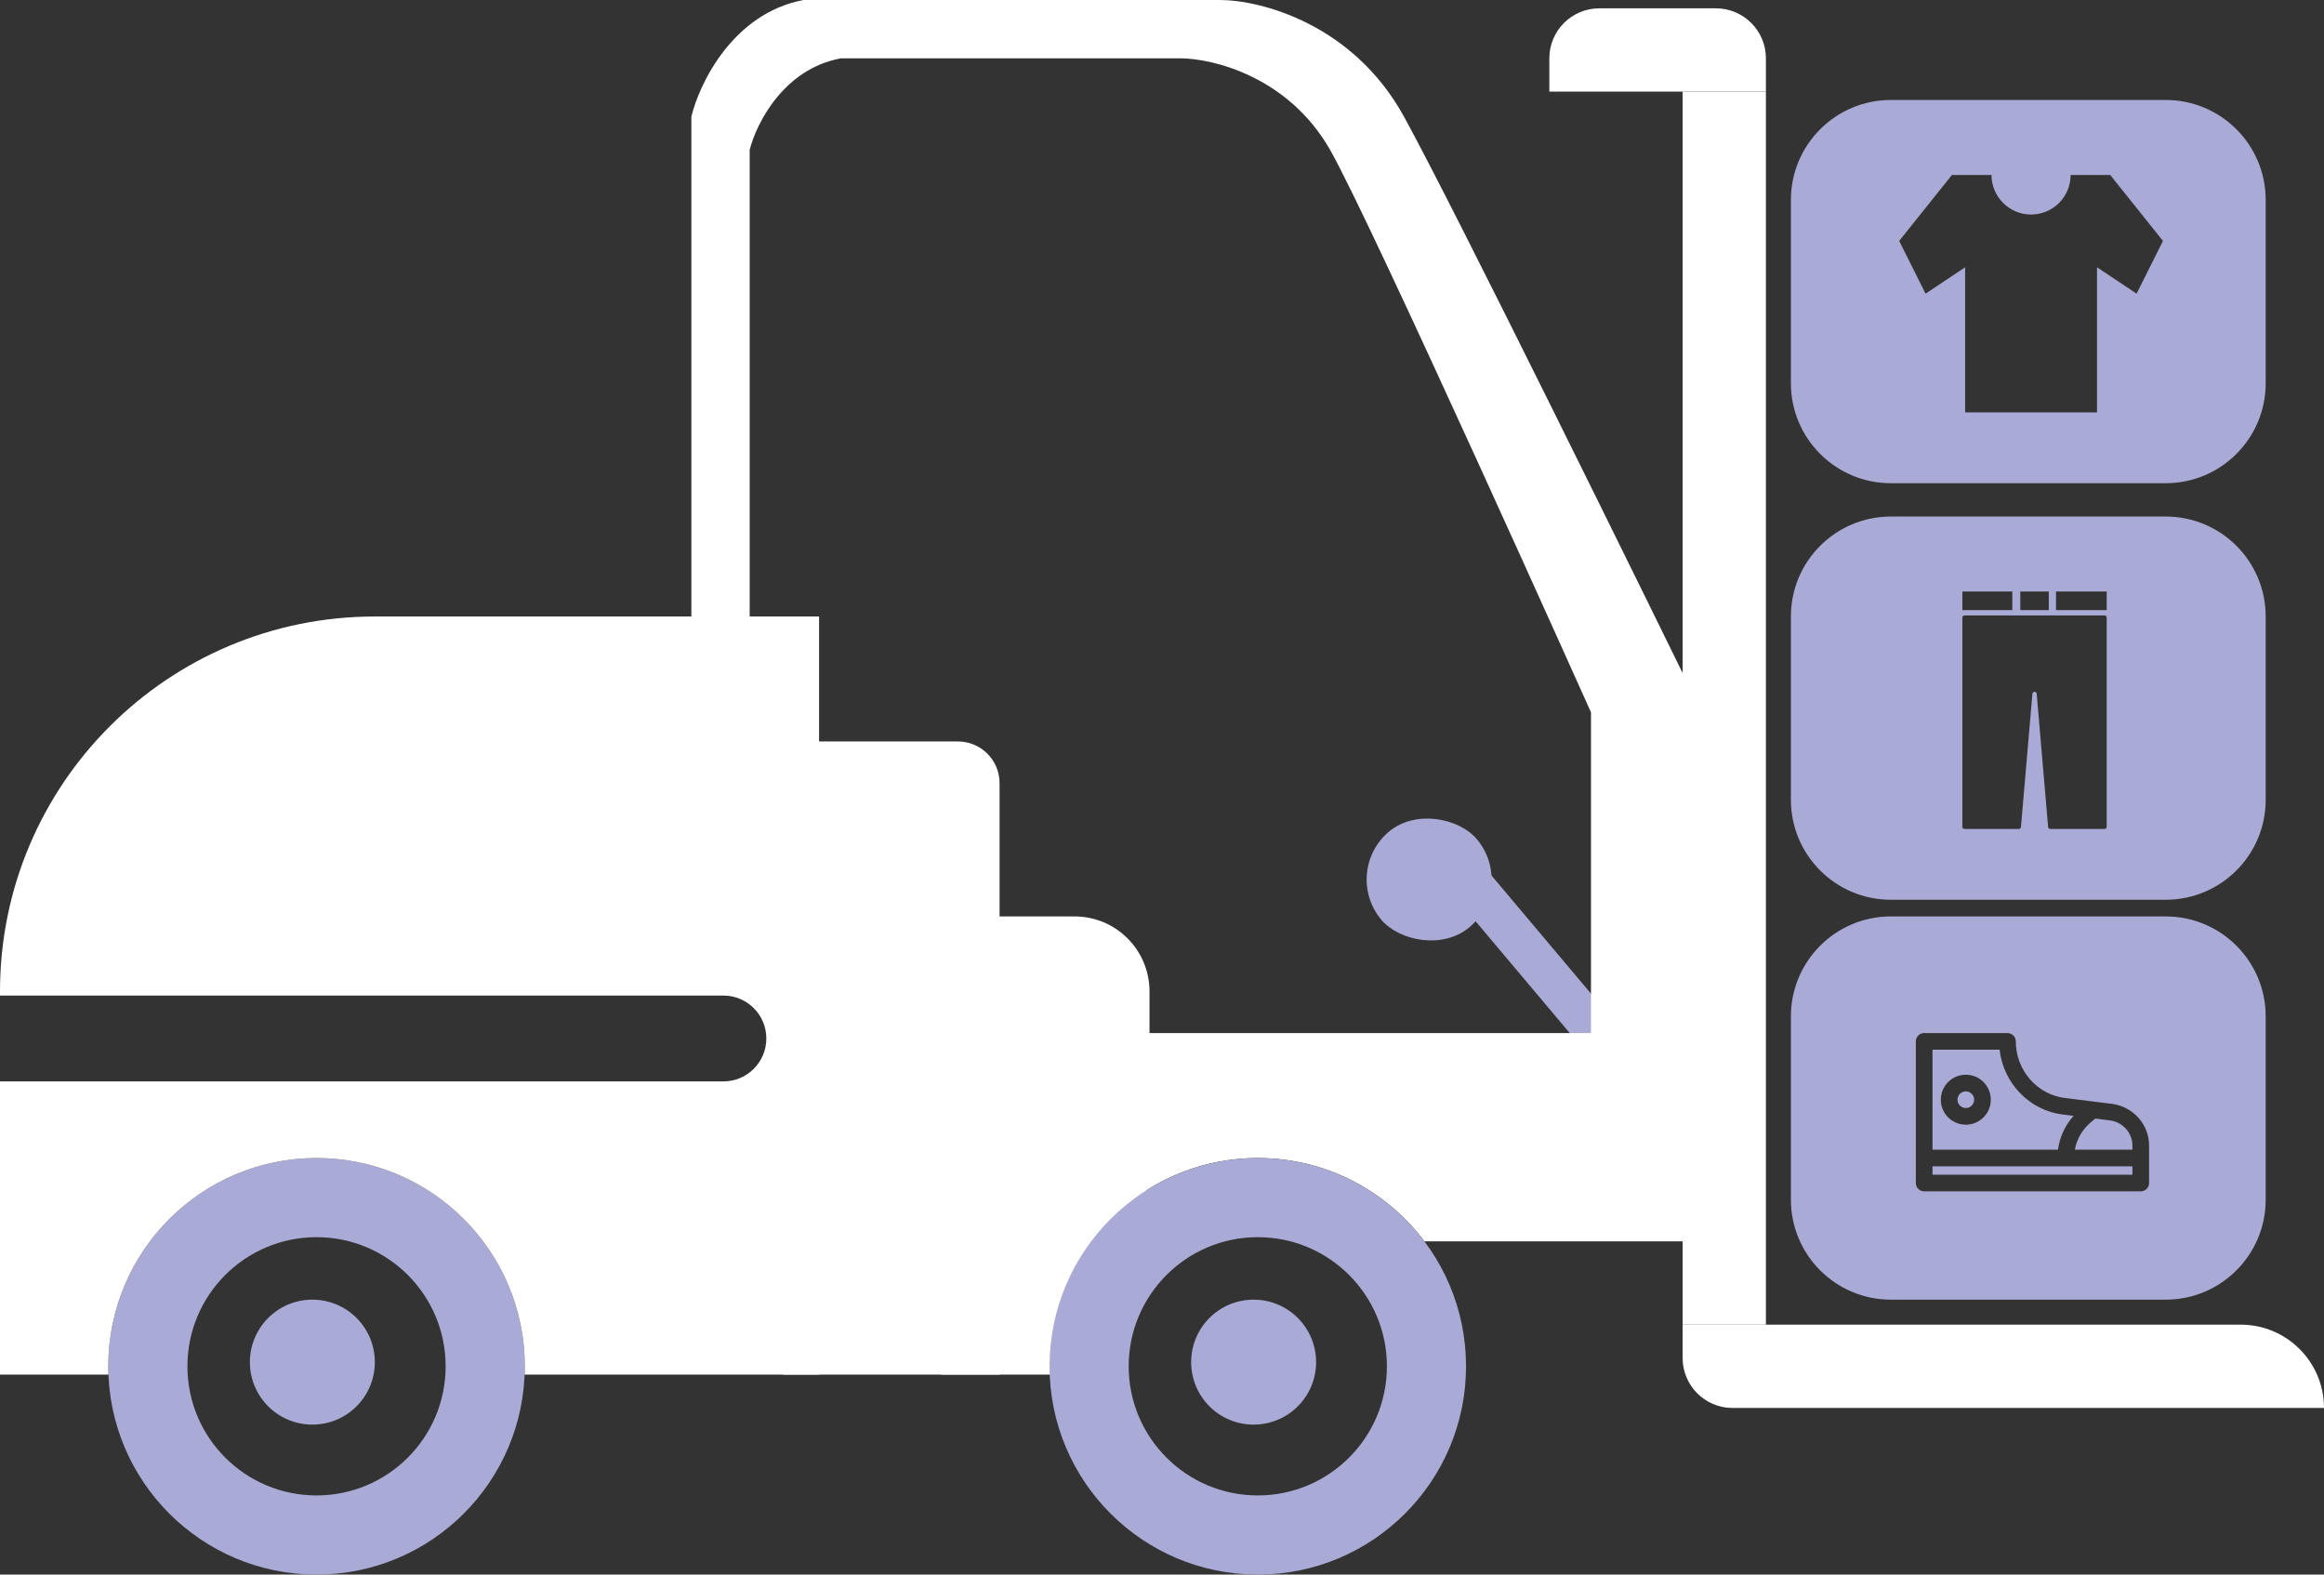 <svg width="279" height="189" viewBox="0 0 279 189" fill="none" xmlns="http://www.w3.org/2000/svg">
<rect x="0" y="0" width="279" height="189" fill="#333333" stroke="none"/>
<rect width="5" height="36.52" transform="translate(171.156 103.469) rotate(-40.106)" fill="#AAAAD6"/>
<rect x="161" y="104.663" width="15" height="15" rx="7.5" transform="rotate(-40.106 161 104.663)" fill="#AAAAD6"/>
<path fill-rule="evenodd" clip-rule="evenodd" d="M146.442 0H96.457C87.998 1.6 83.961 10 83 14V85.65L104.5 130.248L83 149H130.998C135.559 142.928 142.821 139 151 139C159.179 139 166.441 142.928 171.002 149H207V91C196.747 70 174.702 25.2 168.55 14C162.398 2.8 151.248 0 146.442 0ZM141.674 7H100.961C94.071 8.256 90.783 14.852 90 17.993V74.255L114 124H141.674H191V85.5C191 85.5 164.693 26.788 159.682 17.993C154.671 9.199 145.589 7 141.674 7Z" fill="white"/>
<path fill-rule="evenodd" clip-rule="evenodd" d="M129 110H113V165H128.335C128.317 164.594 128.308 164.186 128.308 163.776C128.308 155.526 131.999 148.039 138 142.535V119C138 114.029 133.971 110 129 110Z" fill="white"/>
<path d="M94 89H115C117.761 89 120 91.239 120 94V165H94V89Z" fill="white"/>
<path fill-rule="evenodd" clip-rule="evenodd" d="M13 164C13 150.193 24.193 139 38 139C51.807 139 63 150.193 63 164C63 177.807 51.807 189 38 189C24.193 189 13 177.807 13 164ZM22.5 164C22.5 155.44 29.44 148.5 38 148.5C46.56 148.5 53.5 155.44 53.5 164C53.5 172.56 46.56 179.5 38 179.5C29.44 179.5 22.5 172.56 22.5 164ZM37.5 156C33.358 156 30 159.358 30 163.5C30 167.642 33.358 171 37.5 171C41.642 171 45 167.642 45 163.5C45 159.358 41.642 156 37.5 156Z" fill="#AAAAD6"/>
<path fill-rule="evenodd" clip-rule="evenodd" d="M126 164C126 150.193 137.193 139 151 139C164.807 139 176 150.193 176 164C176 177.807 164.807 189 151 189C137.193 189 126 177.807 126 164ZM135.5 164C135.5 155.44 142.44 148.5 151 148.5C159.56 148.5 166.5 155.44 166.5 164C166.5 172.56 159.56 179.5 151 179.5C142.44 179.5 135.5 172.56 135.5 164ZM150.5 156C146.358 156 143 159.358 143 163.5C143 167.642 146.358 171 150.5 171C154.642 171 158 167.642 158 163.5C158 159.358 154.642 156 150.5 156Z" fill="#AAAAD6"/>
<path d="M186 7C186 3.686 188.686 1 192 1H206C209.314 1 212 3.686 212 7V11H186V7Z" fill="white"/>
<path d="M202 159H269C274.523 159 279 163.477 279 169H208C204.686 169 202 166.314 202 163V159Z" fill="white"/>
<rect width="10" height="148" transform="translate(202 11)" fill="white"/>
<path fill-rule="evenodd" clip-rule="evenodd" d="M227 12C220.373 12 215 17.373 215 24V46C215 52.627 220.373 58 227 58H260C266.627 58 272 52.627 272 46V24C272 17.373 266.627 12 260 12H227ZM228 28.917L231.167 35.25L235.917 32.083V49.5H251.75V32.083L256.5 35.25L259.667 28.917L253.333 21H248.583C248.583 22.26 248.083 23.468 247.192 24.359C246.301 25.25 245.093 25.75 243.833 25.75C242.574 25.75 241.365 25.25 240.475 24.359C239.584 23.468 239.083 22.26 239.083 21H234.333L228 28.917Z" fill="#AAAAD6"/>
<path fill-rule="evenodd" clip-rule="evenodd" d="M215 74C215 67.373 220.373 62 227 62H260C266.627 62 272 67.373 272 74V96C272 102.627 266.627 108 260 108H227C220.373 108 215 102.627 215 96V74ZM252.655 73.873H235.845C235.702 73.873 235.586 73.989 235.586 74.132V99.242C235.586 99.384 235.702 99.5 235.845 99.5H242.362C242.497 99.5 242.609 99.398 242.62 99.263L243.993 83.273C244.004 83.139 244.116 83.037 244.25 83.037C244.384 83.037 244.496 83.139 244.507 83.273L245.88 99.263C245.891 99.398 246.003 99.5 246.138 99.5H252.655C252.798 99.5 252.914 99.384 252.914 99.242V74.132C252.914 73.989 252.798 73.873 252.655 73.873ZM242.54 71H245.96V73.235H242.54V71ZM241.582 71H235.586V73.235H241.582V71ZM246.827 71H252.914V73.235H246.827V71Z" fill="#AAAAD6"/>
<path fill-rule="evenodd" clip-rule="evenodd" d="M215 122C215 115.373 220.373 110 227 110H260C266.627 110 272 115.373 272 122V144C272 150.627 266.627 156 260 156H227C220.373 156 215 150.627 215 144V122ZM230 125C230 124.448 230.448 124 231 124H241C241.552 124 242 124.448 242 125C242 128.506 244.631 131.459 248.002 131.805L248.024 131.808L253.624 132.508L253.639 132.51L253.648 132.511C256.122 132.882 258 134.989 258 137.5V139V142C258 142.552 257.552 143 257 143H231C230.448 143 230 142.552 230 142V139V125ZM232 140V141H256V140H248.003C248.002 140 248.001 140 248 140C247.999 140 247.998 140 247.997 140H232ZM249.089 138H256V137.5C256 136.015 254.884 134.724 253.363 134.491L251.546 134.264C251.544 134.265 251.542 134.267 251.54 134.268L250.948 134.762C249.941 135.638 249.309 136.77 249.089 138ZM248.939 133.938C247.901 135.093 247.262 136.501 247.065 138H232V126H240.056C240.511 130.049 243.696 133.369 247.787 133.794L248.939 133.938ZM236 131C235.448 131 235 131.448 235 132C235 132.552 235.448 133 236 133C236.552 133 237 132.552 237 132C237 131.448 236.552 131 236 131ZM233 132C233 130.343 234.343 129 236 129C237.657 129 239 130.343 239 132C239 133.657 237.657 135 236 135C234.343 135 233 133.657 233 132Z" fill="#AAAAD6"/>
<path fill-rule="evenodd" clip-rule="evenodd" d="M0 119C0 94.147 20.147 74 45 74H98.329V165H62.98C62.993 164.668 63 164.335 63 164C63 150.193 51.807 139 38 139C24.193 139 13 150.193 13 164C13 164.335 13.007 164.668 13.02 165H0V129.802H86.849C89.694 129.802 92 127.496 92 124.651C92 121.806 89.694 119.5 86.849 119.5H0V119Z" fill="white"/>
</svg>
